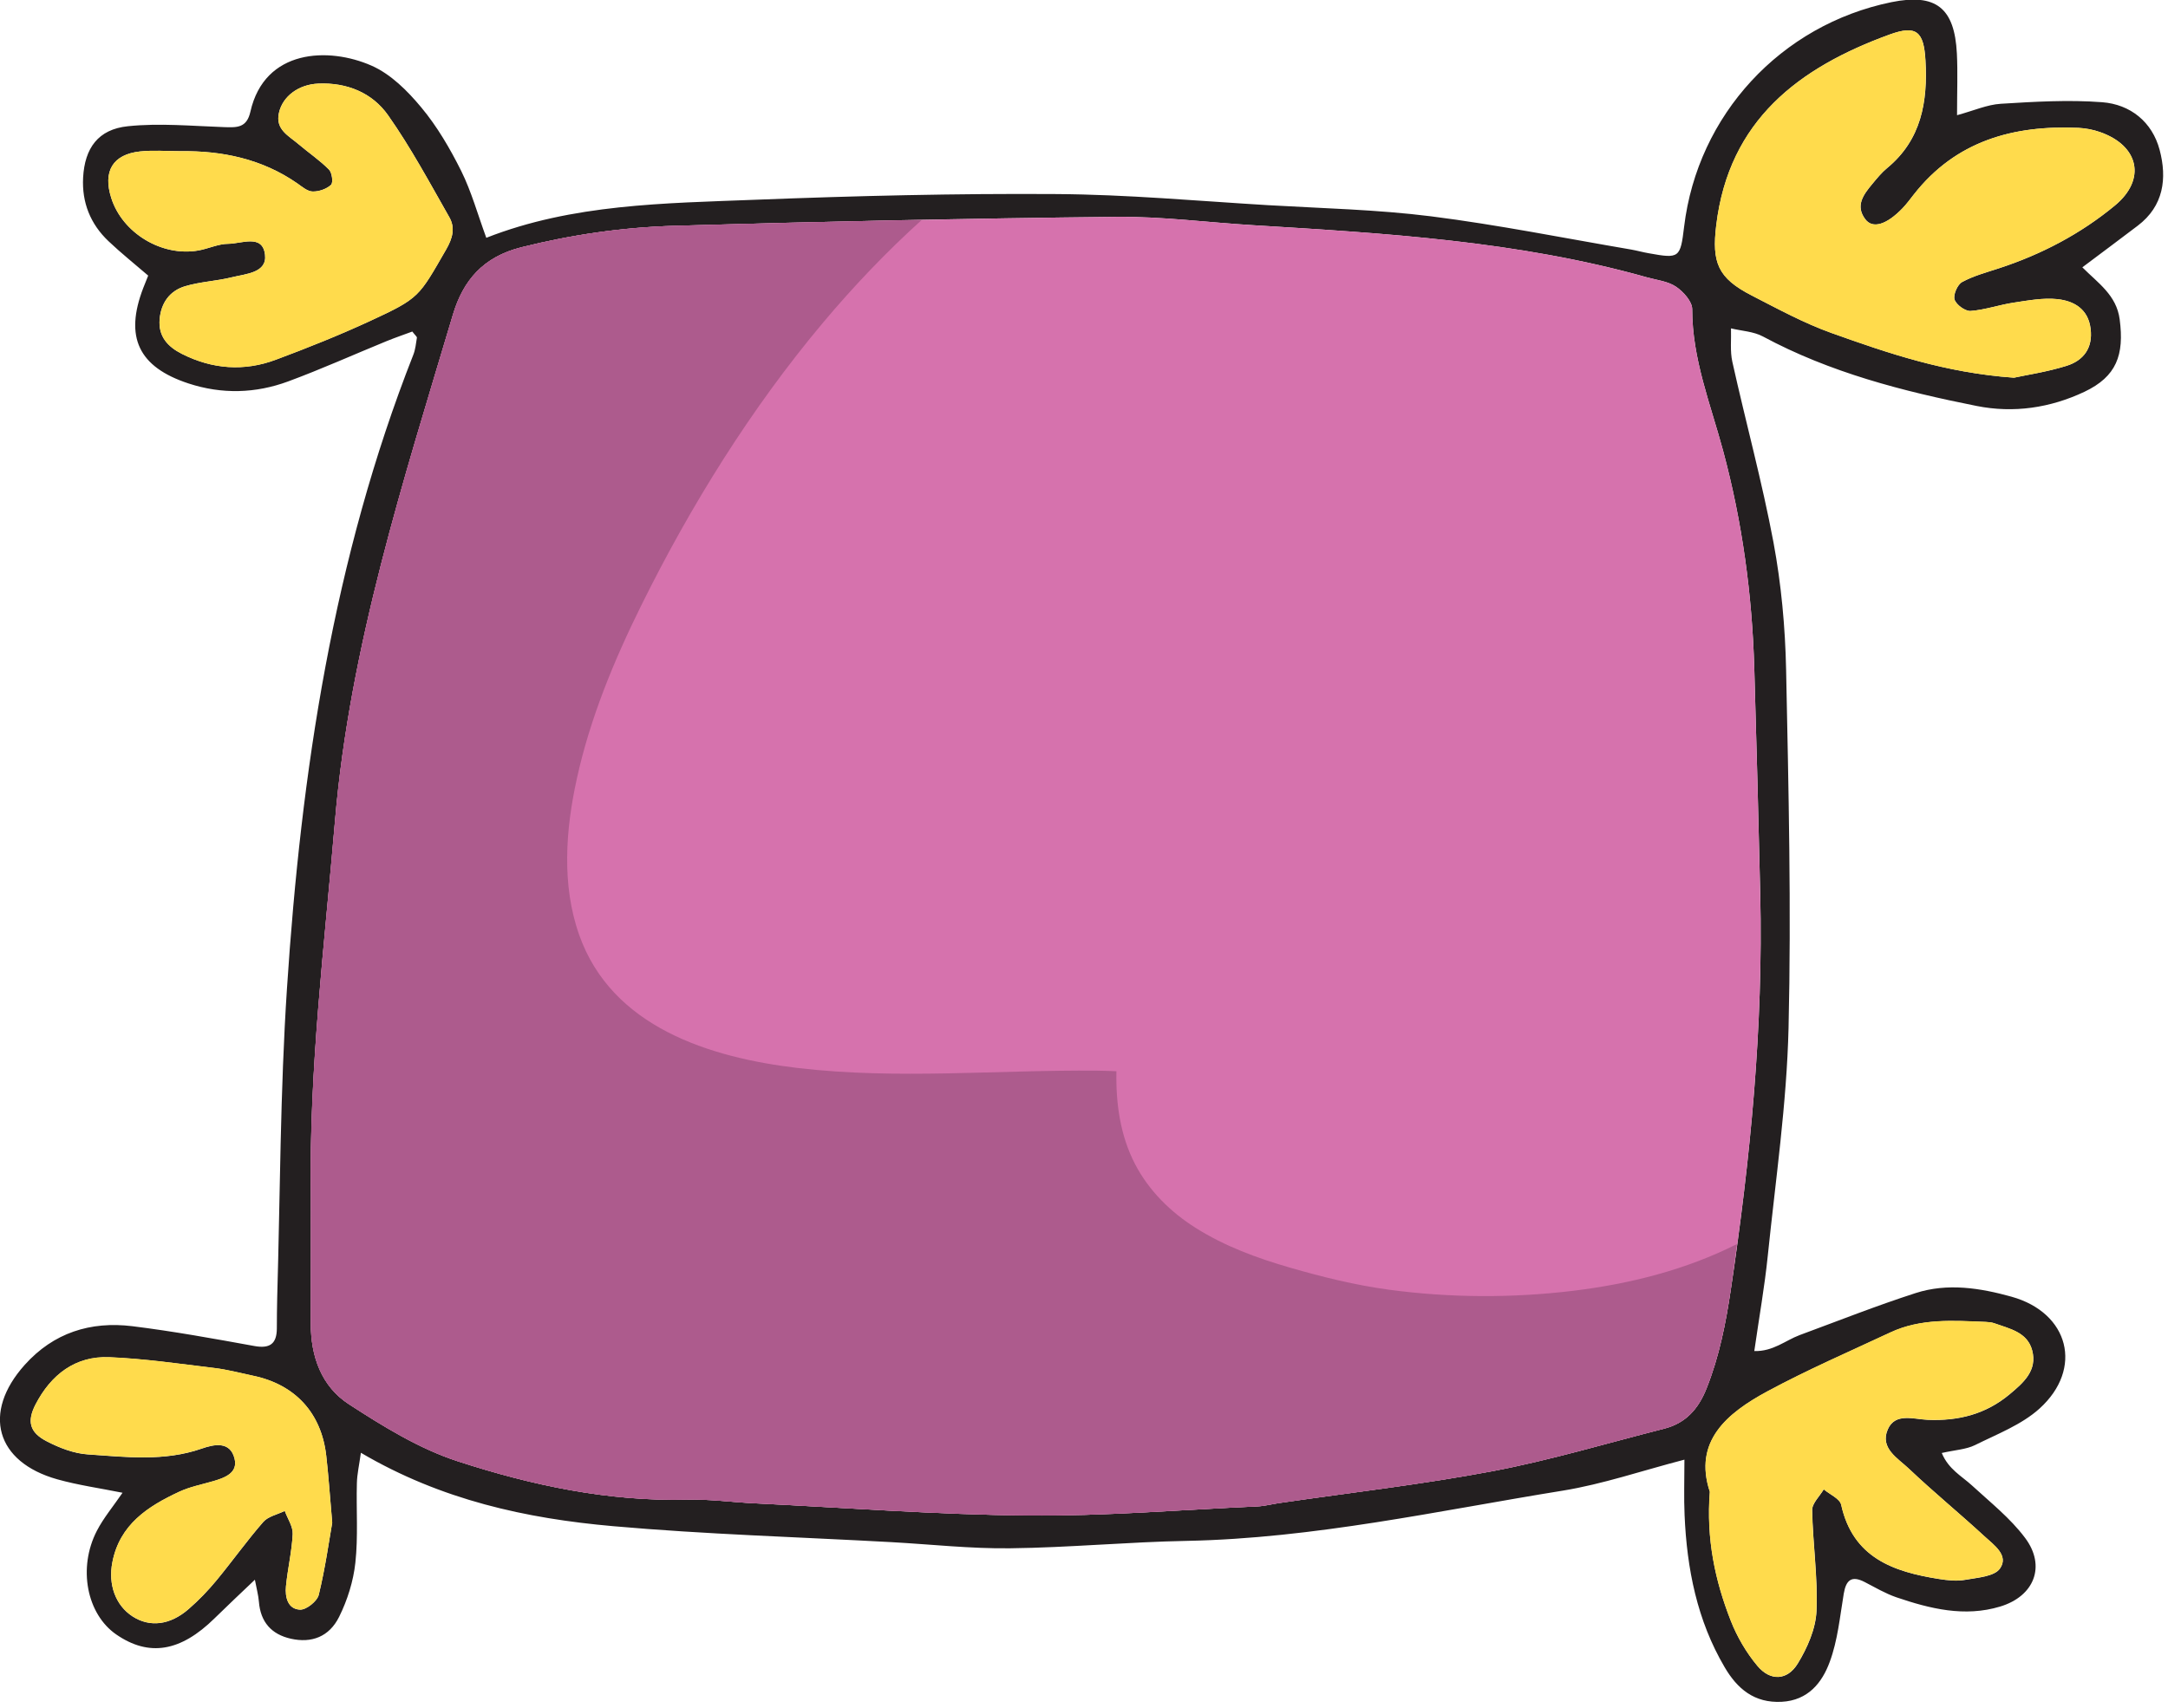 <svg clip-rule="evenodd" fill-rule="evenodd" stroke-linejoin="round" stroke-miterlimit="2" viewBox="0 0 231 182" xmlns="http://www.w3.org/2000/svg"><g fill-rule="nonzero"><path d="m0 25.878c-.049-.559-.073-.924-.115-1.287-.094-.818-.595-1.362-1.399-1.531-.248-.052-.495-.119-.746-.149-.67-.081-1.341-.179-2.014-.207-.656-.027-1.119.337-1.414.903-.17.327-.115.539.208.707.244.127.523.236.794.254.728.05 1.462.139 2.182-.111.237-.083.547-.149.631.192.069.277-.189.368-.414.434-.217.063-.443.107-.646.201-.602.28-1.142.628-1.283 1.352-.084.428.06.826.385 1.038.33.215.722.172 1.081-.143.191-.166.369-.351.53-.546.305-.369.583-.761.898-1.122.094-.107.272-.142.412-.211.054.149.159.299.152.445-.016.335-.097.667-.129 1.002-.02.206.034.438.271.447.12.004.328-.162.358-.285.125-.514.198-1.04.258-1.383m-2.905-26.309c-.271 0-.527-.022-.779.005-.525.056-.718.382-.553.895.214.671.969 1.129 1.67 1.005.193-.034.383-.128.575-.128.253-.001.657-.194.703.21.041.347-.366.365-.628.43-.298.075-.613.086-.907.174-.291.088-.458.317-.486.631-.029.332.158.53.427.666.584.295 1.195.341 1.807.11.608-.227 1.212-.468 1.802-.741.953-.44.933-.462 1.455-1.365.131-.226.181-.422.063-.628-.376-.66-.737-1.334-1.173-1.953-.304-.432-.79-.631-1.337-.607-.381.016-.685.244-.756.562-.073.321.19.44.377.601.193.164.406.307.583.486.059.06.083.252.039.293-.086.08-.233.131-.353.128-.1-.002-.202-.092-.294-.156-.678-.471-1.442-.627-2.235-.618m29.325 25.716c-.071.908.101 1.706.401 2.472.121.309.297.611.51.866.247.297.573.286.775-.044.184-.301.344-.665.359-1.008.028-.641-.071-1.288-.083-1.933-.003-.132.144-.266.222-.4.116.098.309.179.335.297.224 1.014.996 1.283 1.872 1.422.166.026.343.046.505.017.234-.042.559-.063.667-.216.178-.253-.116-.453-.295-.617-.476-.44-.979-.851-1.449-1.297-.211-.201-.564-.394-.407-.755.141-.327.499-.195.761-.185.59.026 1.116-.106 1.574-.488.266-.222.537-.455.434-.845-.092-.347-.431-.413-.721-.517-.052-.019-.11-.024-.167-.027-.62-.025-1.245-.072-1.83.202-.791.37-1.594.717-2.361 1.131-.776.419-1.421.958-1.102 1.925m5.832-21.371c.248-.054.637-.111 1.008-.227.324-.101.508-.341.462-.711-.046-.381-.32-.535-.639-.569-.273-.028-.558.026-.834.067-.278.042-.55.139-.828.16-.103.007-.275-.118-.308-.218-.03-.091.055-.288.145-.337.219-.119.469-.185.709-.264.814-.267 1.563-.66 2.221-1.204.605-.5.463-1.148-.287-1.409-.131-.046-.274-.073-.413-.08-1.247-.055-2.351.249-3.158 1.28-.07.089-.137.181-.215.262-.304.316-.571.4-.713.212-.198-.26-.036-.474.13-.674.09-.108.18-.22.288-.309.658-.543.78-1.275.735-2.066-.032-.553-.173-.681-.685-.496-1.743.634-3.083 1.644-3.327 3.656-.087.717.027 1.015.68 1.35.502.258 1.002.531 1.531.72 1.086.388 2.181.764 3.498.857m-32.661 15.682c0 .82.002 1.639-.001 2.46-.002.633.205 1.207.728 1.547.658.427 1.351.856 2.09 1.096 1.423.464 2.891.775 4.411.736.422-.01.846.049 1.27.07 1.75.085 3.5.218 5.251.234 1.466.014 2.932-.108 4.399-.174.14-.006.279-.043.418-.064 1.368-.2 2.744-.357 4.101-.613 1.106-.21 2.19-.536 3.284-.814.416-.106.658-.377.817-.78.242-.61.365-1.234.462-1.883.376-2.518.624-5.043.565-7.593-.033-1.44-.072-2.88-.114-4.32-.041-1.416-.229-2.808-.598-4.181-.24-.893-.594-1.764-.593-2.717 0-.148-.17-.337-.312-.432-.156-.105-.37-.126-.56-.18-2.468-.694-5.008-.844-7.548-.999-.873-.052-1.747-.169-2.619-.16-2.828.03-5.656.09-8.482.172-.987.029-1.964.169-2.933.412-.732.184-1.115.636-1.311 1.29-.95 3.192-1.978 6.359-2.262 9.712-.202 2.393-.5 4.775-.463 7.181m1.945-16.567c-.153.057-.327.116-.496.185-.628.257-1.247.536-1.883.771-.627.232-1.272.25-1.915.039-.957-.315-1.228-.889-.866-1.83.031-.078.062-.156.095-.238-.257-.222-.52-.431-.762-.661-.346-.329-.512-.741-.486-1.22.031-.563.287-.925.857-.984.609-.064 1.233-.004 1.85.017.243.008.431.017.501-.296.272-1.206 1.503-1.244 2.321-.884.369.161.693.485.957.803.304.365.551.789.764 1.216.197.397.316.832.482 1.284 1.654-.65 3.416-.662 5.162-.73 1.922-.075 3.846-.122 5.769-.109 1.354.008 2.708.132 4.061.213 1.044.061 2.093.084 3.127.214 1.286.163 2.561.42 3.841.638.111.02.22.051.332.07.588.107.607.092.679-.509.259-2.145 1.854-3.872 3.975-4.307.85-.173 1.212.105 1.256.986.018.364.003.728.003 1.182.321-.087.577-.203.839-.219.647-.04 1.299-.079 1.943-.03.542.041.962.378 1.104.917.143.543.079 1.073-.421 1.452-.336.255-.675.508-1.062.798.3.302.655.532.716.998.09.684-.059 1.097-.677 1.39-.653.308-1.354.414-2.068.271-1.416-.282-2.809-.64-4.096-1.332-.18-.097-.407-.106-.613-.156.007.215-.02.436.026.642.257 1.157.571 2.301.789 3.464.149.801.225 1.624.242 2.44.047 2.289.101 4.58.047 6.868-.035 1.462-.249 2.921-.399 4.38-.06.586-.164 1.168-.258 1.823.361.01.598-.205.869-.306.739-.273 1.474-.564 2.224-.806.612-.198 1.24-.098 1.842.07 1.101.308 1.381 1.379.535 2.145-.343.31-.812.489-1.238.701-.169.083-.375.092-.637.151.13.314.382.442.577.621.352.324.738.629 1.021 1.008.406.541.176 1.12-.479 1.317-.682.206-1.343.042-1.99-.178-.212-.073-.41-.191-.61-.294-.25-.128-.354-.035-.398.222-.074.442-.116.899-.27 1.313-.146.397-.414.737-.921.764-.525.027-.852-.25-1.094-.664-.529-.899-.724-1.89-.768-2.917-.015-.333-.003-.668-.003-1.064-.823.214-1.566.47-2.33.594-2.394.387-4.771.915-7.212.964-1.129.021-2.257.129-3.385.142-.761.01-1.524-.076-2.286-.118-1.778-.098-3.559-.149-5.332-.306-1.664-.147-3.292-.499-4.837-1.408-.032.234-.073.408-.077.584-.014.508.026 1.021-.029 1.524-.038.354-.152.717-.311 1.038-.192.386-.53.509-.925.421-.375-.084-.583-.321-.614-.71-.01-.126-.045-.251-.077-.422-.291.277-.535.506-.773.74-.654.643-1.258.743-1.886.31-.565-.39-.74-1.276-.371-1.989.128-.247.311-.465.492-.729-.437-.088-.852-.146-1.252-.258-1.18-.332-1.444-1.278-.626-2.193.555-.62 1.265-.842 2.066-.744.784.097 1.562.239 2.339.38.297.054.43-.04.432-.335.002-.198.001-.395.007-.593.057-1.977.057-3.957.187-5.929.272-4.154.886-8.25 2.423-12.156.041-.103.051-.218.069-.328.002-.02-.032-.044-.088-.118" fill="#231f20" transform="matrix(5.556 0 0 5.556 35.398 18.505)"/><path d="m0 12.618c-.038-2.406.26-4.788.463-7.181.284-3.353 1.311-6.52 2.262-9.712.195-.654.578-1.106 1.311-1.29.968-.243 1.945-.382 2.932-.412 2.827-.082 5.655-.141 8.482-.172.873-.008 1.746.108 2.62.161 2.54.154 5.08.304 7.548.999.19.053.403.074.56.179.142.095.312.284.312.432-.001.953.352 1.824.593 2.718.369 1.372.557 2.764.598 4.18.042 1.44.08 2.88.113 4.321.06 2.549-.188 5.074-.565 7.592-.097.649-.219 1.273-.461 1.883-.159.404-.401.674-.818.781-1.093.277-2.177.603-3.283.813-1.357.256-2.733.413-4.101.613-.14.021-.278.058-.419.064-1.466.066-2.933.188-4.398.175-1.751-.017-3.501-.15-5.251-.235-.424-.02-.848-.08-1.27-.07-1.52.039-2.988-.272-4.412-.735-.738-.241-1.431-.669-2.089-1.097-.523-.34-.73-.914-.728-1.547.002-.82.001-1.64.001-2.46" fill="#d672ad" transform="matrix(5.556 0 0 5.556 33.126 57.272)"/><path d="m0 16.217c-1.172.142-2.373.137-3.542-.021-.643-.087-1.276-.244-1.898-.424-.626-.181-1.247-.409-1.801-.759-.484-.304-.9-.715-1.165-1.224-.286-.55-.371-1.17-.358-1.783-.121-.005-.243-.01-.364-.011-1.914-.018-3.829.173-5.738-.05-1.701-.2-3.578-.786-4.202-2.557-.339-.962-.259-2.018-.043-2.998.253-1.152.709-2.257 1.231-3.312.949-1.92 2.116-3.798 3.496-5.439.583-.694 1.213-1.355 1.887-1.963-1.583.03-3.166.067-4.749.113-.986.03-1.963.169-2.932.412-.733.185-1.115.636-1.311 1.29-.95 3.192-1.978 6.359-2.262 9.712-.202 2.393-.5 4.775-.463 7.181 0 .82.002 1.64-.001 2.46-.002.633.205 1.207.728 1.547.658.428 1.351.856 2.09 1.097 1.423.463 2.891.774 4.411.736.422-.011.846.049 1.27.069 1.75.085 3.5.218 5.251.235 1.465.013 2.932-.109 4.399-.175.14-.006.278-.043.418-.063 1.368-.201 2.744-.358 4.101-.614 1.106-.21 2.19-.536 3.283-.813.417-.107.659-.377.818-.781.242-.61.364-1.234.462-1.883.043-.292.078-.585.118-.877-.974.493-2.055.764-3.134.895" fill="#ad5b8d" transform="matrix(5.556 0 0 5.556 167.648 47.46)"/><g fill="#ffdb4c"><path d="m0 6.769c-1.318-.093-2.413-.469-3.499-.857-.528-.189-1.029-.462-1.531-.72-.652-.335-.766-.633-.679-1.35.243-2.012 1.584-3.022 3.327-3.656.511-.186.653-.057.684.496.045.791-.076 1.523-.735 2.066-.108.088-.198.201-.288.309-.165.2-.328.414-.13.674.143.187.41.103.714-.212.078-.081.145-.173.215-.262.807-1.031 1.911-1.335 3.158-1.28.139.007.282.034.412.08.751.261.893.909.288 1.409-.658.544-1.407.937-2.221 1.203-.24.079-.49.146-.71.265-.089.049-.174.246-.145.337.033.1.206.225.308.218.279-.021.55-.118.829-.16.275-.041.561-.095.834-.067.319.034.592.188.639.569.045.37-.138.61-.463.71-.371.117-.759.174-1.007.228" transform="matrix(5.556 0 0 5.556 214.582 2.644)"/><path d="m0-.305c-.319-.967.326-1.506 1.102-1.925.767-.414 1.57-.762 2.361-1.132.585-.273 1.21-.226 1.83-.201.057.003.115.008.167.027.29.104.629.169.721.517.103.39-.168.623-.434.845-.458.382-.984.514-1.574.488-.262-.011-.62-.142-.761.185-.157.361.196.553.407.755.47.446.973.857 1.45 1.296.178.165.472.365.294.618-.108.153-.433.173-.667.215-.162.03-.339.01-.505-.016-.876-.139-1.648-.408-1.872-1.422-.026-.118-.219-.199-.335-.297-.078.134-.225.268-.222.4.012.645.111 1.292.083 1.933-.015.343-.175.707-.359 1.008-.202.33-.528.341-.775.044-.213-.255-.389-.557-.51-.866-.3-.766-.472-1.564-.401-2.472" transform="matrix(5.556 0 0 5.556 182.176 160.672)"/><path d="m0-2.909c.793-.01 1.557.146 2.235.617.092.065.195.154.294.156.12.003.267-.047.353-.127.045-.042.02-.234-.039-.293-.177-.179-.39-.323-.583-.487-.186-.16-.449-.279-.377-.6.071-.319.375-.546.756-.563.548-.023 1.033.176 1.337.608.436.619.797 1.293 1.173 1.953.118.206.068.402-.063.628-.522.903-.502.924-1.455 1.365-.589.272-1.194.514-1.802.741-.612.231-1.223.185-1.807-.11-.269-.136-.456-.334-.426-.666.028-.315.195-.543.486-.631.293-.088.608-.1.907-.174.261-.065.669-.083.628-.431-.047-.403-.451-.211-.704-.21-.192 0-.381.094-.575.128-.7.124-1.456-.334-1.67-1.005-.165-.512.028-.838.553-.894.252-.027.508-.005.779-.005" transform="matrix(5.556 0 0 5.556 19.259 32.277)"/><path d="m0 1.19c-.06.343-.133.869-.258 1.383-.03.123-.238.289-.358.285-.237-.009-.291-.241-.271-.447.032-.335.113-.667.129-1.002.007-.146-.098-.296-.152-.445-.14.069-.318.104-.412.211-.315.361-.593.753-.898 1.122-.161.195-.339.38-.53.546-.359.315-.751.358-1.081.143-.325-.212-.469-.61-.385-1.038.141-.724.681-1.072 1.283-1.352.203-.094.429-.138.646-.201.225-.066.483-.157.414-.434-.084-.341-.394-.275-.631-.192-.72.25-1.454.161-2.182.111-.271-.018-.55-.127-.794-.254-.323-.168-.378-.38-.208-.707.295-.566.758-.93 1.414-.903.673.028 1.344.126 2.014.207.251.03.498.097.746.149.804.169 1.305.713 1.399 1.531.042.363.066.728.115 1.287" transform="matrix(5.556 0 0 5.556 35.398 155.66)"/></g></g></svg>